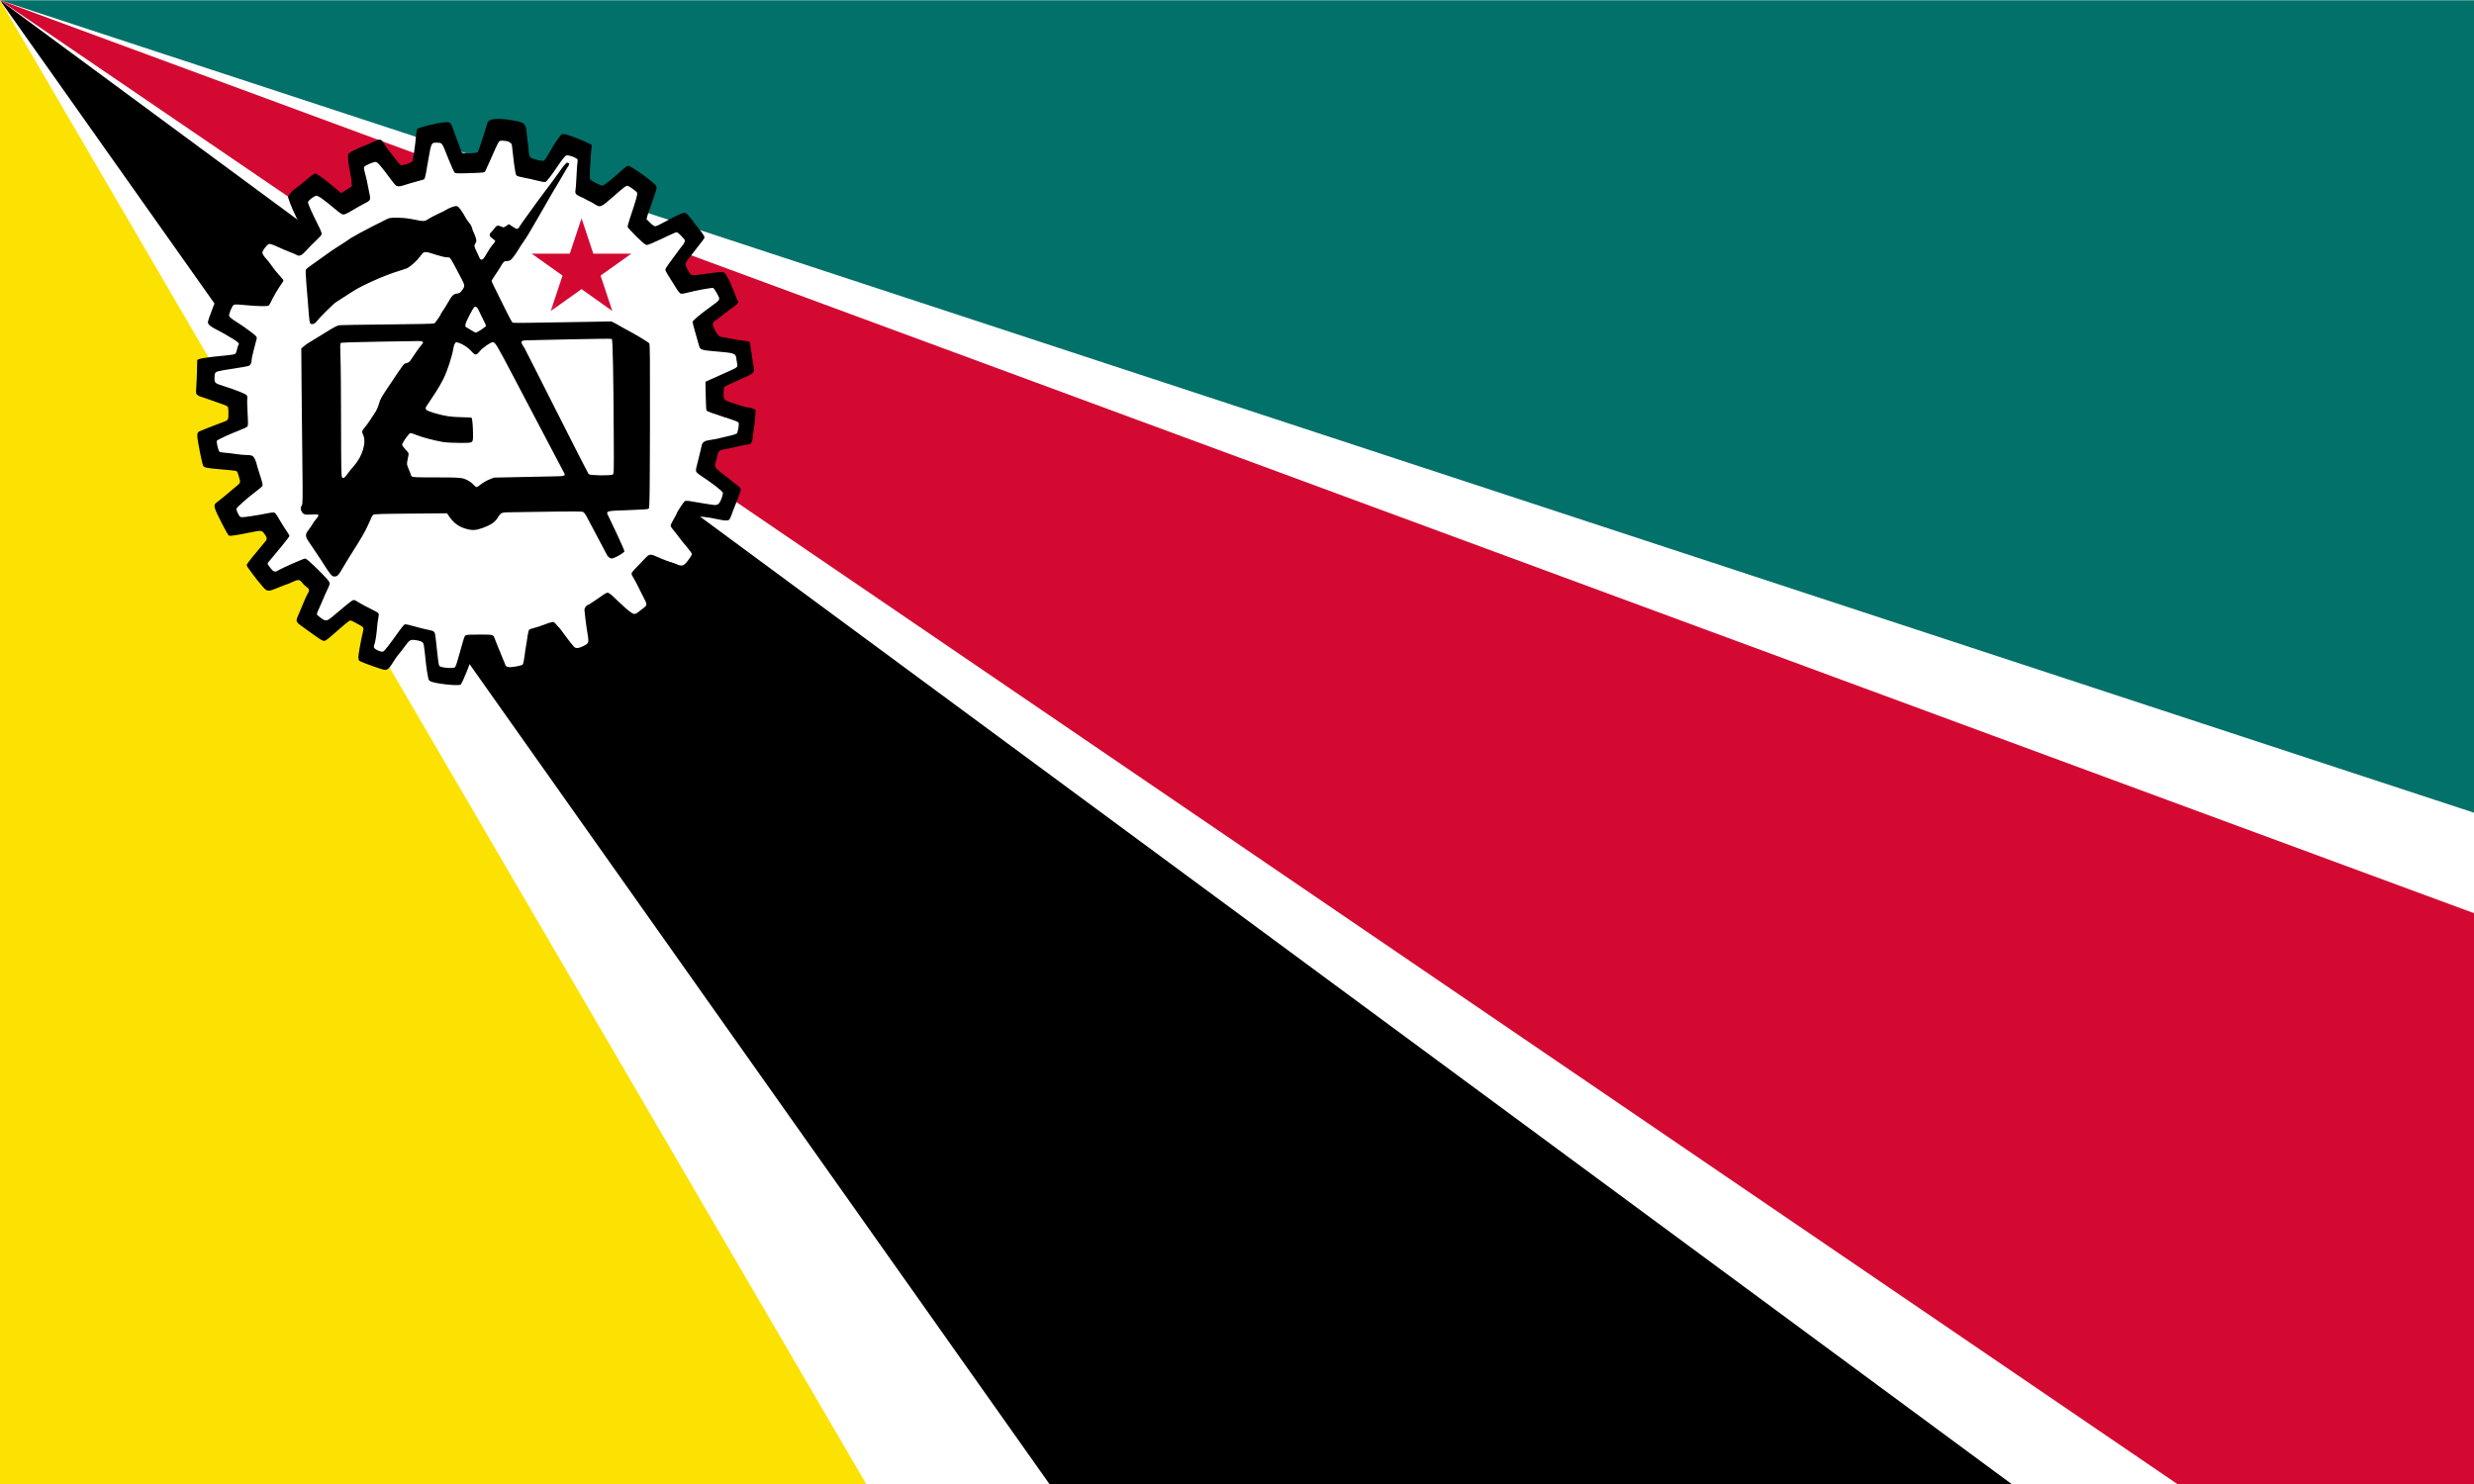 <?xml version="1.0" encoding="UTF-8" standalone="no"?>
<svg
   fill-rule="evenodd"
   height="614"
   image-rendering="optimizeQuality"
   shape-rendering="geometricPrecision"
   text-rendering="geometricPrecision"
   viewBox="0 0 10230 6138"
   width="1023"
   version="1.1"
   id="svg18"
   sodipodi:docname="Flag_of_Mozambique_(1975–1983).svg"
   inkscape:version="1.3 (0e150ed6c4, 2023-07-21)"
   xmlns:inkscape="http://www.inkscape.org/namespaces/inkscape"
   xmlns:sodipodi="http://sodipodi.sourceforge.net/DTD/sodipodi-0.dtd"
   xmlns="http://www.w3.org/2000/svg"
   xmlns:svg="http://www.w3.org/2000/svg">
  <rect x="0" y="0" width="10230" height="6138" fill="#333333" stroke="none"/>
  <defs
     id="defs18" />
  <sodipodi:namedview
     id="namedview18"
     pagecolor="#ffffff"
     bordercolor="#666666"
     borderopacity="1.0"
     inkscape:showpageshadow="2"
     inkscape:pageopacity="0.0"
     inkscape:pagecheckerboard="0"
     inkscape:deskcolor="#d1d1d1"
     inkscape:zoom="1.1006843"
     inkscape:cx="511.5"
     inkscape:cy="306.62744"
     inkscape:window-width="1920"
     inkscape:window-height="1007"
     inkscape:window-x="-9"
     inkscape:window-y="-9"
     inkscape:window-maximized="1"
     inkscape:current-layer="g5" />
  <g
     id="g19">
    <g
       image-rendering="optimizeQuality"
       shape-rendering="geometricPrecision"
       text-rendering="geometricPrecision"
       id="g10">
      <g
         fill-rule="evenodd"
         id="g5">
        <path
           d="m-1983.703-548.159h12599.207v7307.979h-12599.207z"
           fill="#fff"
           stroke-width="1.211"
           id="path1" />
        <path
           d="m0 0 11714 3848-428-3848z"
           fill="#2e7b43"
           fill-opacity=".995"
           id="path2"
           style="fill:#007169;fill-opacity:0.996" />
        <path
           d="m11636 4295-11636-4295 11013 7507z"
           fill="#ba3303"
           fill-opacity=".995"
           id="path3"
           style="fill:#d30831;fill-opacity:0.996" />
        <path
           d="m9436 6962-9436-6962 5446 7702z"
           id="path4" />
        <path
           d="m0 0 4336 7429-4336-214z"
           fill="#ffba05"
           id="path5"
           style="fill:#fce203;fill-opacity:1" />
      </g>
      <g
         fill="none"
         stroke="#fff"
         stroke-width="10.341"
         id="g9">
        <path
           d="m-6772.012-6252.842c-118.405 40.571-177.49 168.427-162.572 287.858v14291.603c.401 139.689 131.438 252.147 269.135 238.111h24136.471c139.688-.401 252.146-131.437 238.111-269.135 0-4774.209 0-9548.418 0-14322.627-.4-139.689-131.437-252.147-269.135-238.111-8045.49 0-16090.981 0-24136.471 0-25.18 4.1-50.36 8.2-75.54 12.3z"
           opacity="0"
           id="path6" />
        <path
           d="m-6772.012-3770.942c-118.405 40.571-177.49 168.427-162.572 287.858v14291.604c.401 139.688 131.438 252.146 269.135 238.111h24136.471c139.688-.4 252.146-131.437 238.111-269.135 0-4774.209 0-9548.418 0-14322.627-.4-139.689-131.437-252.147-269.135-238.111-8045.49 0-16090.981 0-24136.471 0-25.18 4.1-50.36 8.2-75.54 12.3z"
           id="path7" />
        <path
           d="m-6772.012-3770.942c-118.405 40.571-177.49 168.427-162.572 287.858v14291.604c.401 139.688 131.438 252.146 269.135 238.111h24136.471c139.688-.4 252.146-131.437 238.111-269.135 0-4774.209 0-9548.418 0-14322.627-.4-139.689-131.437-252.147-269.135-238.111-8045.49 0-16090.981 0-24136.471 0-25.18 4.1-50.36 8.2-75.54 12.3z"
           id="path8" />
        <path
           d="m-5090.168-1781.979c-118.405 40.571-177.49 168.427-162.572 287.858v14291.604c.401 139.688 131.438 252.146 269.135 238.111h24136.471c139.688-.4 252.146-131.437 238.111-269.135 0-4774.21 0-9548.419 0-14322.628-.4-139.689-131.437-252.147-269.135-238.111-8045.49 0-16090.98 0-24136.471 0-25.18 4.1-50.36 8.2-75.54 12.3z"
           id="path9" />
      </g>
    </g>
    <g
       transform="matrix(1.119 0 0 1.096 -525.35 -274.167)"
       id="g18">
      <path
         d="m2111.273 773.223c-.915.915-9.04 2.417-18.058 3.347-37.889 3.876-39.533-4.406-32.675 28.055 4.398 20.818-127.625 98.983-131.644 88.32-4.019-10.663-58.284-36.763-60.265-43.464-5.149-17.493-7.373-17.471-49.597.422-20.704 8.775-9.612 105.866-9.976 108.419-.493 3.426-115.185 36.341-126.385 19.406-40.857-61.797-53.008-21.272-76.58-4.094-37.611 27.412-37.003 25.703-16.892 47.666 8.467 9.247 22.585 25.188 31.367 35.415 8.782 10.234-66.358 125.358-75.448 117.04-9.097-8.325-41.412-17.75-51.711-26.532-10.291-8.782-39.747 14.743-46.455 8.156-17.014-16.692-15.111-17.793-49.332 28.621-9.598 13.023 15.632 40.278 61.023 70.1 8.782 5.771-28.021-12.354-20.497-7.241 7.531 5.113 19.377 176.2-51.825 140.728-33.176-16.535-94.71-15.935-96.455-15.27-2.982 1.144-10.785 16.191-14.961 28.864-1.037 3.14-3.912 11.056-6.386 17.593-5.221 13.767-5.328 13.61 14.425 20.997 7.531 2.818 15.469 6.065 17.65 7.216 2.174 1.159 5.821 2.103 8.096 2.103 2.274 0 5.114.858 6.308 1.909 1.187 1.051-1.179 20.331 17.637 26.253 39.127 12.315 54.217 24.694 54.217 28.055 0 1.316 10.448-10.125 6.629 1.446-6.515 19.739-13.803 44.955-18.265 63.242-1.073 4.391-2.397-7.736-3.777-2.094-2.403 9.819-38.376 61.869-47.809 60.461-4.391-.651 24.861-.774-12.551-3.147-2.727-.173-8.668-2.532-13.688-3.225-5.013-.694-14.253-2.403-20.525-3.79-6.279-1.395-12.909-2.703-14.732-2.911-7.202-.815-57.197 33.224-58.571 67.624l-.458 11.407 23.951 1.681c75.021 5.271 83.464 30.925 97.982 32.52l45.047 10.815-23.826-3.951c-.715 37.532-.715 78.132 0 117.48l5.728 13.991-31.403 18.485c-14.425.93-41.63 2.61-60.453 3.748-18.816 1.13-37.296 2.746-41.058 3.59-3.769.837-9.254 2.024-12.201 2.625-4.963 1.023-5.249 1.895-3.955 11.843 5.979 45.714 7.524 52.958 11.285 52.894 3.955-.072 166.774 10.559 174.548 47.955 7.373 35.465-6.942 35.354 3.521 66.621 8.718 26.053 9.49 30.373 5.814 32.64-3.612 2.231 3.989 11.06-37.598 24.727-20.64 6.787-38.848 13.66-40.464 15.276-2.653 2.653 12.623 45.957 20.518 58.157 3.411 5.271 41.339 38.173 102.686 7.907 71.18-35.115 37.231 48.158 56.461 77.344l11.085 16.828-6.694 5.535c-3.683 3.047-10.806 8.167-15.827 11.386-15.169 9.726-28.919 35.001-39.868 42.839-5.643 4.041-13.602 9.447-17.679 12.008-10.155 6.379-9.59 8.582 7.702 29.98 8.31 10.291 15.591 19.953 16.177 21.477 3.64 9.426 21.555 2.181 38.698-15.655 5.249-5.457 28.912-7.052 39.182-15.835 10.263-8.782 14.998-6.338 22.8-13.547 19.388-17.929 82.973 64.009 88.909 65.897 2.36.744 8.596 6.472 13.867 12.723l9.583 11.364-5.106 7.402c-2.804 4.069-24.692 59.284-31.571 66.822l-58.218 35.64 55.936-12.919c15.898 14.003 23.171 20.053 33.012 27.455l9.097 6.837 5.328-6.451c2.932-3.547 42.083-11.568 48.291-20.979 40.793-61.776 75.129-17.15 107.705-.938 15.97 7.953 29.515 15.705 30.101 17.235.594 1.538-12.73 30.244-29.601 63.793-36.724 73.033-35.88 68.635-14.704 77.088 5.643 2.253 14.947 6.122 20.668 8.603 5.721 2.482 13.867 4.677 18.108 4.892l7.702.379 9.469-27.369c5.199-15.061 103.906-86.406 108.298-85.484 4.391.922 14.146 3.397 21.677 5.5 7.524 2.095 82.489 110.113 90.363 111.886-7.581 37.625-5.578 39.355 47.022 40.664l15.963.401 1.609-30.795c-4.385-36.591 104.559-126.094 131.738-97.138 14.82-1.276-1.666 1.219 26.605 42.415 2.975 109.742 2.124 105.959 23.5 104.064 54.853-4.877 53.688-3.762 45.299-43.611 5.673 24.227 45.458-39.21 33.084-121.814 6.272-1.244 17.564-3.976 25.088-6.079 7.531-2.103 16.256-4.327 19.395-4.935 3.132-.615 20.046-5.621 37.575-11.135 17.529-5.507 32.519-10.02 33.305-10.02 1.981 0 38.486 53.449 45.058 72.272l11.943 34.214 7.674-.379c4.22-.214 12.351-2.41 18.072-4.892 5.721-2.482 15.026-6.351 20.668-8.603-8.825-11.661 45.109-38.673 1.563-136.632-15.065-33.889 33.942-74.764 90.676-61.724 2.403-2.174 5.907-3.233 8.017-2.425-6.467 8.909 65.763 106.514 129.739 42.002 3.118-2.832 10.277-9.161 15.898-14.046l10.22-8.897-11.364-12.651c-6.243-6.959-19.059-21.455-28.471-32.218-9.405-10.756-23.343-26.454-30.974-34.886-7.624-8.432 50.891-62.835 59.659-75.622 16.306-23.787 92.472 6.383 97.142 11.267 26.347 27.527 30.287 27.455 52.965-1.016 22.27-27.956 22.256-26.511.587-41.165-10.175-44.52-36.525-130.721-23.072-157.704 7.102-14.253 14.325-26.454 16.055-27.112 1.731-.665 14.628-15.149 48.205 1.335 63.864 31.346 79.662 17.781 82.193 9.292 1.695-5.671 10.391-26.983 17.371-42.552 6.036-13.46 5.407-13.939-35.83-27.448-20.307-19.107-69.003-54.309-71.139-59.816 9.719-35.63 12.802-47.694 14.589-57.056 7.559-39.642 9.891-46.858 14.861-46.042 12.673 2.074 108.988-40.587 115.56-40.38 2.804.086 4.52-6.479 7.745-29.579 1.137-8.153 2.718-19.145 3.511-24.423 1.316-8.768.98-9.683-3.926-10.692-2.946-.608-8.439-1.788-12.208-2.632-6.279-1.395-21.958-27.325-99.002-32.024 0 0-5.987-21.927-6.703-59.458l-.558-29.658s37.554-38.804 54.49-40.041c16.942-1.23 35.98-12.601 47.901-13.538l21.67-1.702-.343-11.407c-.594-19.531-4.262-43.039-7.831-50.183-3.669-7.33-89.79-30.95-95.748-29.627-31.76-.816-60.831-35.154-67.046-53.383-3.69-10.813-6.701-20.84-6.701-22.277 0-3.562-19.631-21.934 19.109-34.184 18.194-5.757 25.988-21.911 28.499-23.056 2.51-1.144 3.183-22.666 13.216-26.041 10.041-3.376 20.482-7.516 23.207-9.211l4.956-3.075-6.694-17.736c-10.162-26.94-16.091-39.055-19.817-40.486-1.859-.708-36.942-6.656-63.446 6.346-62.913 30.859-68.673 7.514-91.923-27.901-19.224-29.286-19.281-27.899 1.638-42.102 8.16-5.543 20.99-14.253 28.521-19.36 23.771-12.734 48.933-132.726 9.78-115.149-6.973 6.587-10.607-22.88-20.927-14.097-10.313 8.782-70.42 21.785-79.389 30.01-30.108 27.641-20.871 26.799-46.874-2.187-21.612-24.08-30.869-24.922-43.155-34.105-11.307-8.446-5.365-20.861 10.076-37.539 7.216-7.795-.263-1.969 8.52-12.189 8.782-10.213 23.415-26.804 32.511-36.874 18.258-20.203 19.667-24.888 9.941-33.069-10.87-9.147-41.444-30.659-43.568-30.659-2.117 0-34.985-36.49-65.68 9.738-43.139 20.937-43.369 61.74-98.043 33.534-22.706-11.707-76.193-9.824-41.35-80.747 34.092-69.393 33.513-65.023 9.855-74.835-39.62-16.435-66.988-40.992-72.616-22.162-1.738 5.807-36.737 49.089-40.134 59.459-7.545 23.035-9.312 37.312-32.913 28.608-31.067-11.457-98.271-26.72-95.925-38.241 1.023-5.013-9.771-7.797-8.341-13.447 5.399-21.333-1.645-67.016-1.466-76.842.207-11.643 14.218-5.516-21.061-9.743-9.412-1.123-19.238-2.703-21.834-3.511-10.949-3.404-65.644-5.529-68.09 90.174-.579 22.678-101.03 21.546-101.03 21.546-4.119-6.279-32.156 13.419-36.225-77.514-.729-16.306-2.396-30.938-3.697-32.504-2.603-3.14-9.226-3.805-11.836-1.194"
         fill="#fff"
         fill-rule="evenodd"
         image-rendering="optimizeQuality"
         shape-rendering="geometricPrecision"
         text-rendering="geometricPrecision"
         id="path10" />
      <g
         fill="#c00"
         fill-rule="nonzero"
         image-rendering="optimizeQuality"
         shape-rendering="geometricPrecision"
         text-rendering="geometricPrecision"
         transform="matrix(6.474 0 0 6.474 -6965.595 -839.625)"
         id="g15"
         style="fill:#d30831;fill-opacity:1">
        <path
           d="m1508.808 316.072-45.98 33.406 17.979-23.6z"
           id="path11"
           style="fill:#d30831;fill-opacity:1" />
        <path
           d="m1480.391 295.426-17.563 54.052 18.687-23.367z"
           id="path12"
           style="fill:#d30831;fill-opacity:1" />
        <path
           d="m1497.954 349.478-17.563-54.052-1.269 29.985z"
           id="path13"
           style="fill:#d30831;fill-opacity:1" />
        <path
           d="m1508.808 316.072h-56.834l28.49 12.37z"
           id="path14"
           style="fill:#d30831;fill-opacity:1" />
        <path
           d="m1497.954 349.478-45.98-33.406 29.709 7.716z"
           id="path15"
           style="fill:#d30831;fill-opacity:1" />
      </g>
      <g
         transform="matrix(.245 0 0 -.243 921.549 2964.596)"
         id="g17">
        <path
           d="m5585 9321c-50-12-74-30-80-59-12-57-131-430-144-451-12-19-225-26-238-8-5 6-18 39-28 72-120.899 338.333-2.557-1.728-121 339-32.617 68.415-34 70-160 56-59-7-349-72-366-102-7-12-16-63-19-113-7-97-43-360-54-386-7-18-119-59-160-59-18 0-36 15-67 56-108 140-189 252-208 287-35 64-57 67-153 19-45-23-111-52-147-65-36-14-102-44-147-67-73-37-83-45-89-75-6-36 8-165 31-265 8-36 18-99 21-141l7-77-161.655-107.153c-108.345 93.153-12.345 9.153-108.345 93.153-126 111-261 212-284 212-10 0-46-24-79-52-32-29-96-82-140-118-45-36-94-75-109-87s-40-40-56-63l-28-41 28-87c16-48 59-150 96-227 68-139 68-140 51-169-24-41-78-68-123-62-67 10-234 64-313 100-118 54-123 53-203-56-143-194-171-234-193-278-12-25-33-59-46-77-13-17-24-39-24-48 0-8 42-59 94-113 103-106 216-246 216-269 0-16-77-160-91-168-4-3-95 0-201 6-228 15-259 14-296-5-41-21-202-459-202-496 0-33 43-71 135-117 28-14 77-41 110-61 210-125 239-148 216-176-6-7-16-37-21-67-6-29-17-60-25-68-9-10-58-19-142-27-321-31-432-51-434-77 0-7-2-79-3-162-2-82-7-195-11-251-7-96-6-102 15-122 12-11 34-23 48-27 15-4 61-19 102-35s124-45 183-66c60-20 115-44 123-51 10-10 14-41 14-108 0-111 4-106-130-155-47-17-125-48-175-69-49-22-104-44-122-51-49-18-53-46-27-195 29-169 63-324 74-346 15-27 59-36 270-54 107-9 206-19 220-23 20-6 28-19 43-72 34-120 38-107-54-185-45-39-119-102-163-141-45-39-96-80-113-93-56-39-48-72 82-333 47-95 93-177 102-182 17-9 120 6 324 50 162 34 172 33 209-18 41-57 47-84 24-113-11-12-41-51-69-86-27-35-86-108-131-163-44-56-83-109-87-118-3-10 3-29 16-47 12-16 42-58 66-93 51-73 95-129 164-211 62-73 77-73 232-7 64 27 121 50 127 50 5 0 43 16 83 36 88 43 109 41 150-15 17-21 42-47 57-57 49-33 54-57 25-107-15-24-36-71-48-103-12-33-46-116-76-186-65-151-67-143 49-230 314-235 310-232 351-205 30 19 71 55 194 167 58 52 120 106 139 119 39 28 24 32 156-42 83-46 82-44 65-123-34-150-67-341-67-385 0-26 6-51 13-56 31-24 354-143 388-143 40 0 70 30 124 122 27 46 63 99 80 118s58 73 90 119c80 112 87 116 176 103 48-7 79-18 94-32 23-22 22-17 55-335 8-78 18-142 36-232 2-13 14-29 27-37 57-37 425-80 460-53 22 16 153 348 174 438 8 38 22 76 30 84 10 11 37 15 88 15 95 0 111-13 130-103 8-37 34-109 59-160 24-50 56-121 69-157 33-88 51-97 166-80 121 18 357 67 381 80 10 6 21 25 24 43 9 56 26 322 26 406 0 74 2 83 28 111 30 34 125 67 164 56 14-3 35-26 53-57 17-27 42-66 58-86 15-20 37-52 49-72 19-31 60-82 153-193 13-16 33-28 47-28 12 0 72 23 132 50 61 28 113 50 117 50 19 0 199 114 199 127 0 35-31 214-46 263-17 58-45 222-48 279-1 32 4 39 53 73 61 43 92 47 121 18 11-11 58-47 103-80s103-77 129-98c82-64 149-103 178-104 32-1 47 9 223 151 65 52 125 107 132 122 21 40 5 91-131 414-19 44-34 91-34 105 0 32 67 100 98 100 18 0 223-100 267-130 6-3 58-26 118-49 102-41 109-42 132-27 14 9 325 444 325 473 0 10-24 49-53 87-59 78-162 220-207 285-16 25-30 53-30 63 0 29 48 116 69 128 40 21 163 9 361-36 79-17 121-18 142-1 8 6 23 37 33 67s38 107 63 170c70 178 84 221 78 246-4 14-31 40-64 63-32 21-64 47-72 56-8 10-51 45-95 79-133 101-155 124-155 161 0 18 6 51 14 73s18 61 21 85c10 67 34 83 145 102 52 9 136 27 185 41 50 13 105 24 123 24 60 0 74 28 87 175 3 39 10 86 14 105 5 19 12 85 16 147l6 112-29 15c-17 9-49 18-73 21-52 7-142 31-184 50-16 7-56 20-87 29-32 9-69 27-84 39-25 22-26 28-25 106 1 46 4 88 8 94 3 5 38 24 77 42 68 31 190 88 287 134 26 12 56 32 68 45 20 21 21 27 11 92-6 38-17 119-25 179-19 142-30 204-38 212-4 3-51 12-105 19-53 7-141 22-195 33-55 12-107 21-117 21-33 0-76 47-109 120-38 81-35 105 16 137 15 9 60 45 99 78s110 88 158 123c88 63 98 80 73 117-7 11-21 45-31 75s-29 79-42 108-24 55-24 59c0 20-85 175-100 183-27 14-71 12-216-9-202-31-271-36-290-20-9 7-32 45-51 83-29 58-34 75-26 96 5 14 61 92 124 174 151 196 159 208 159 228 0 18-49 89-112 165-21 24-43 54-49 66-13 23-97 127-114 139-30 22-106-10-327-135-64-37-128-67-140-67-15 0-43 20-78 55l-54 55 13 52c8 29 30 98 51 153 20 55 50 142 65 194 26 85 28 95 14 120-33 58-375 311-422 311-10 0-42-22-70-49-149-141-294-260-315-261-25 0-163 72-183 96-9 11-10 54-5 177 6 148 19 311 28 346 1 8-8 20-22 27-76 39-251 114-289 124l-60.459 20.459c-81.248 21.767-80.541 19.541-127.541-45.459-24-33-55-81-71-107-15-26-40-69-55-95-93-161-91-158-123-156-29 1-95 17-145 35-31 11-49.899 18.692-57.092 91.907-1.76 17.912-.538.732-36.908 336.093-13 121-34 136-230 169-120 21-224 25-280 12zm254-355c15-13 33.463-16.73 37.185-50.021 32.689-292.441-.092-2.449 33.815-299.979 6-27 12-71 15-99s12-58 20-68c10-10 52-23 113-34 53-9 143-30 200-46 71-19 110-25 125-19 19 7 88 99 187 250 64 98 109 154 127 161 22 8 106-18 148-45 23-15 26-22 21-49-4-18-11-122-16-232s-12-210-16-223c-10-36 14-68 65-88 25-10 67-30 92-46 25-15 49-28 53-28s35-18 70-40c100-63 94-66 308 127 130 118 175 153 193 153 22 0 137-84 148-107 11-24-6-87-104-389-21-67-39-130-39-140 0-11 58-76 132-151 109-109 138-133 161-133 16 0 114 42 221 95 105 52 202 97 215 101 19 5 32-4 77-51 70-74 69.549-73.688 37-134-17-14-188-259-218-300s-55-84-55-95c0-12 24-59 53-104 28-45 74-121 102-168 27-48 60-91 72-97 17-8 42-5 100 11 136 36 367 80 394 74 8-1 35-41 59-87 52-102 60-87-115-218-147-109-255-204-255-223 0-8 20-87 45-176 25-90 50-180 56-201 14-52 41-61 219-77 319-27 331-31 341-116 3-27 9-65 13-84 9-46-1-54-124-110-102-46-263-120-320-148l-35-17 4-215c2-118 7-223 12-232 6-10 93-44 244-94 199-65 236-80 241-98 8-31-13-147-29-164-12-12-101-36-298-82-25-6-75-15-110-20-84-12-112-34-123-96-5-27-22-101-38-164-46-179-50-200-44-226 4-16 34-42 89-79 144-96 312-230 315-253 2-11-4-42-13-67-36-107-61-131-129-122-66 9-214 34-314 52-68 13-100 15-116 7-18-8-126-177-126-197 0-3-20-41-45-85s-45-88-45-99 17-40 38-64c20-24 62-78 92-121 30-42 85-112 123-156 40-48 67-89 67-103-1-12-27-56-58-97-76-100-84-101-280-21-81 32-172 71-202 85-85 40-106 36-165-31-27-31-85-93-127-136-48-49-78-88-78-101 0-12 11-37 24-56 13-20 47-85 76-145 28-61 70-145 92-188 45-89 44-104-10-144-20-15-54-42-75-60-23-20-48-33-65-33-29 0-93 50-220 174-41 39-93 90-117 114-25 23-54 42-66 42s-45-17-73-39c-76-57-214-151-222-151-22 0-54-46-54-78 0-15.79 25.412-240.504 41-332 30-185 31-184-68-234-64-32-107-34-131-5-9 12-29 36-44 54s-42 53-60 79c-93 131-185 246-204 251-12 4-65-11-135-39-63-25-138-50-167-56-29-7-58-18-66-25-7-7-18-55-25-107-7-51-16-115-22-143-5-27-16-101-23-164-8-64-20-120-28-127-18-19-174-47-215-39-22 4-37 14-43 28-49 117-161 404-165 418-18 58-22 59-230 59-137 0-196-4-208-12-17-13-23-32-77-233-47-177-69-246-81-261-22-26-213-11-238 19-5 7-15 57-21 112-20 176-30 268-36 337-8 80-20 95-95 108-47 8-135 31-312 81-34 9-53 10-64 3-9-6-46-53-82-105-145-210-214-301-235-311-18-8-35-5-75 12-61 27-77 50-62 88 18 47 36 165 46 307 3 33 10 84 16 112 6 29 8 61 4 70-3 10-58 43-124 75-65 32-145 76-179 99-44 30-66 39-82 34-19-6-138-105-311-257-82-72-106-75-177-18-28 21-53 44-57 50-3 5 3 29 14 53 11 23 40 92 65 152 24 61 60 145 81 188 27 57 35 84 30 106-4 19-62 85-175 200-132 133-175 171-195 171-23 0-363-155-410-187-41-28-71-17-114 44-23 31-41 60-41 64 0 8 12 23 197 251 73 90 133 170 133 179s-14 35-30 58c-28 38-90 141-154 253-14 26-35 50-47 53-11 4-60-2-107-13-48-11-155-30-239-43-126-19-154-20-167-9-19 15-56 95-56 121 0 20 169 175 305 279 44 34 84 70 89 80 6 14-4 61-37 162-25 79-48 159-52 178-3 19-16 55-28 80-25 50-40 57-140 59-31 0-100 8-153 16-53 9-125 17-161 19-40 2-71 9-80 18-16 17-46 146-38 166 6 16 186 102 337 162 59 23 114 50 122 59 14 15 14 41 5 212-6 107-8 208-4 225 4 22 0 38-12 53-18 22-161 79-348 141-129 42-135 48-135 122 0 33 4 68 10 78 14 26 46 34 275 70 110 17 212 36 226 41 31 12 49 47 49 93 0 19 16 96 36 172 20 77 39 149 41 161 4 16-4 31-24 50-34 33-185 146-251 188-103 66-142 98-142 119 0 38 47 150 68 164 17 11 45 11 178-2 167-17 331-21 351-8 6 4 21 29 33 56 25 60 120 227 160 281 16 22 29 46 30 53 0 7-21 37-48 65-54 60-94 111-142 182-18 28-47 66-65 85-52 57-71 95-58 122 22 47 74 108 97 114 16 4 56-10 132-46 60-29 136-62 170-75 33-12 80-33 104-45 41-21 45-21 76-7 18 9 56 44 85 79 28 34 90 98 136 142s86 90 89 102c4 17-13 63-59 156-87 177-147 317-147 342 0 23 84 92 123 101 25 7 118-61 275-198 46-39 95-78 108-85 33-18 63-7 173 62 47 30 118 71 156 91 108 56 111 61 96 142-32 176-53 276-76 357-10 37-13 66-8 78 10 22 135 78 174 78 27 0 77-60 242-289 26-36 55-72 64-78 23-17 62-16 114 3 39 14 182 57 281 84 45 13 38-11 92 308 48 282 44 274 146 270 66-4 58 9 161-258 40-102 80-193 89-203 16-17 32-18 234-11 206 7 217 8 229 28 6 12 32 71 58 131 89 210 129 298 145 323 15 22 21 24 79 20 44-3 70-10 84-22z"
           id="path16" />
        <path
           d="m6681 8626c-24-25-40-47-157-216-36-52-94-133-130-180-35-47-95-130-134-185-38-55-111-159-162-231s-101-146-110-163-25-31-34-31c-10 0-41 16-71 37l-53 36-39-27c-39-27-41-27-72-12-53 26-75 21-107-26-16-24-39-52-51-62-29-26-27-61 5-83 14-10 35-26 45-36 20-18 19-19-19-65-37-45-67-92-123-191-35-61-63-66-85-14-9 21-30 66-45 100-34 73-35 82-12 121 15 27 16 36 5 79-7 26-21 64-32 85-10 20-22 53-26 73-3 20-22 55-41 77-19 23-43 58-53 77-45 88-99 167-122 178-21 11-34 9-84-8-32-11-71-30-86-41-15-10-71-40-124-64-53-25-119-61-147-80-59-41-64-41-242-4-73 15-148 22-225 23-105 1-119-1-165-24-343-176-539-285-590-329-11-9-60-42-110-74-95-60-139-91-279-196-47-36-118-87-157-115-39-27-75-58-80-67-6-11-4-88 6-210 8-106 20-254 26-328 20-269 23-292 40-303 26-16 67 1 93 40 33 48 246 266 289 295s197 131 263 174c147 95 482 248 667 304 56 18 116 38 133 45 52 22 149 110 203 184 65 90 62 89 239 30 64-21 134-39 154-39s44-3 53-6c9-4 41-55 70-113s77-151 106-207c58-113 59-124 10-191-25-35-37-43-76-48-54-9-74-29-135-142-24-43-58-100-77-127-18-26-33-52-33-57 0-11-76-123-93-137-8-6-259-12-702-16-379-4-708-9-731-12-30-3-86-34-208-112-92-59-197-125-233-147-37-22-82-54-100-72l-34-32 5-633c3-348 9-891 12-1206 6-515 5-575-10-597-20-30-20-58-1-95 24-46 47-53 152-46 115 9 124-1 65-71-22-26-48-64-57-83-10-19-35-58-57-86-54-72-52-101 15-199 28-43 61-92 71-109s36-56 56-86c21-30 63-98 95-150 31-52 73-114 92-138 31-38 39-43 72-40 40 3 54 21 136 168 22 40 76 130 120 201 123 198 207 346 241 429 55 132 63 146 79 160 14 11 121 15 565 18l548 5 18-29c73-115 148-175 262-210 101-31 154-28 271 17 106 40 170 85 207 144 61 98 47 92 255 95 101 1 369 5 594 9 226 3 422 3 437-2 21-7 37-28 69-90 23-45 295-573 302-587 7-13 24-31 38-39 24-13 31-13 70 2 52 20 138 75 152 98 8 12-226 518-241 546-42 84-48 83 299 95 232 8 297 13 309 24 13 13 15 171 18 1282 2 1024 0 1270-10 1284-16 21-219 146-368 226-36 19-76 43-90 52-14 10-45 28-70 40l-45 23-355-7c-900-16-1108-19-1132-13-20 5-178 353-228 451-49 99-90 187-90 196 0 8 23 48 50 88 28 40 64 99 82 130 45 82 56 92 98 92 21 0 47 8 58 18 25 21 79 97 123 172 17 30 50 82 73 115s66 103 95 155c30 52 83 147 119 210s93 165 126 225c32 61 158 282 197 346-1.12-5.54 90.726 164.759 112.726 197.759 44 66 44.274 76.241 20.274 85.241-21 8-17 9-43-18zm-1311-2261c8-22 119-244 116-250-7-20-133-105-155-105-12 0-11.203-1.572-131 75-43 13-36 50 31 184 35 69 68 129 74 134 23 17 50 1 65-38zm2013-454c14-14 25-582 29-1524 3-537 2-570-15-582-27-20-337-16-362 5-18 15-957 1941-970 1960-71 105-63 120 59 120 52 0 1248 32 1259 21zm-2854-45c10-11 6-21-17-48-29-34-110-151-148-214-30-49-44-61-84-71-38-10-22 13-273-374-100-153-121-192-136-254-11-42-34-98-56-132-20-32-55-87-78-123-23-37-58-86-78-110-48-60-50-69-28-116 55-116-9-337-141-489-33-38-77-94-96-123-40-59-59-71-80-51-11 12-14 147-15 834 0 451-4 915-9 1030-6 155-5 213 3 222 9 8 167 14 572 21 308 5 581 9 606 10 30 1 51-3 58-12zm552-18c49-16 129-69 164-108 17-18 38-41 48-51 29-32 59-24 97 29 39 52 162 141 197 142 37 0 55-31 310-530 33-63 746-1464 759-1486 36-61 25-66-159-68-83-2-318-6-522-11l-370-8-74-31c-40-17-95-50-123-73-27-24-56-43-65-43-8 0-27 14-41 31-42 48-105 88-168 104-47 12-128 15-405 15-303 0-350 2-363 16-9 8-16 21-16 27 0 7-14 45-31 86-30 71-30 76-19 135 7 33 14 73 17 88 4 22-4 37-46 81-28 30-51 63-51 75 0 28 101 176 123 180 10 2 55-12 100-32 80-34 262-83 402-108 39-6 148-12 243-12 212-1 202-8 201 143 0 115-11 236-22 247-3 4-73 8-154 9-155 3-249 17-393 60-148 45-166 61-129 117 13 19 36 55 51 79s55 87 89 139 85 145 114 205c58 122 130 351 146 459 8 62 29 106 49 106 4 0 22-5 41-12z"
           id="path17" />
      </g>
    </g>
  </g>
</svg>
